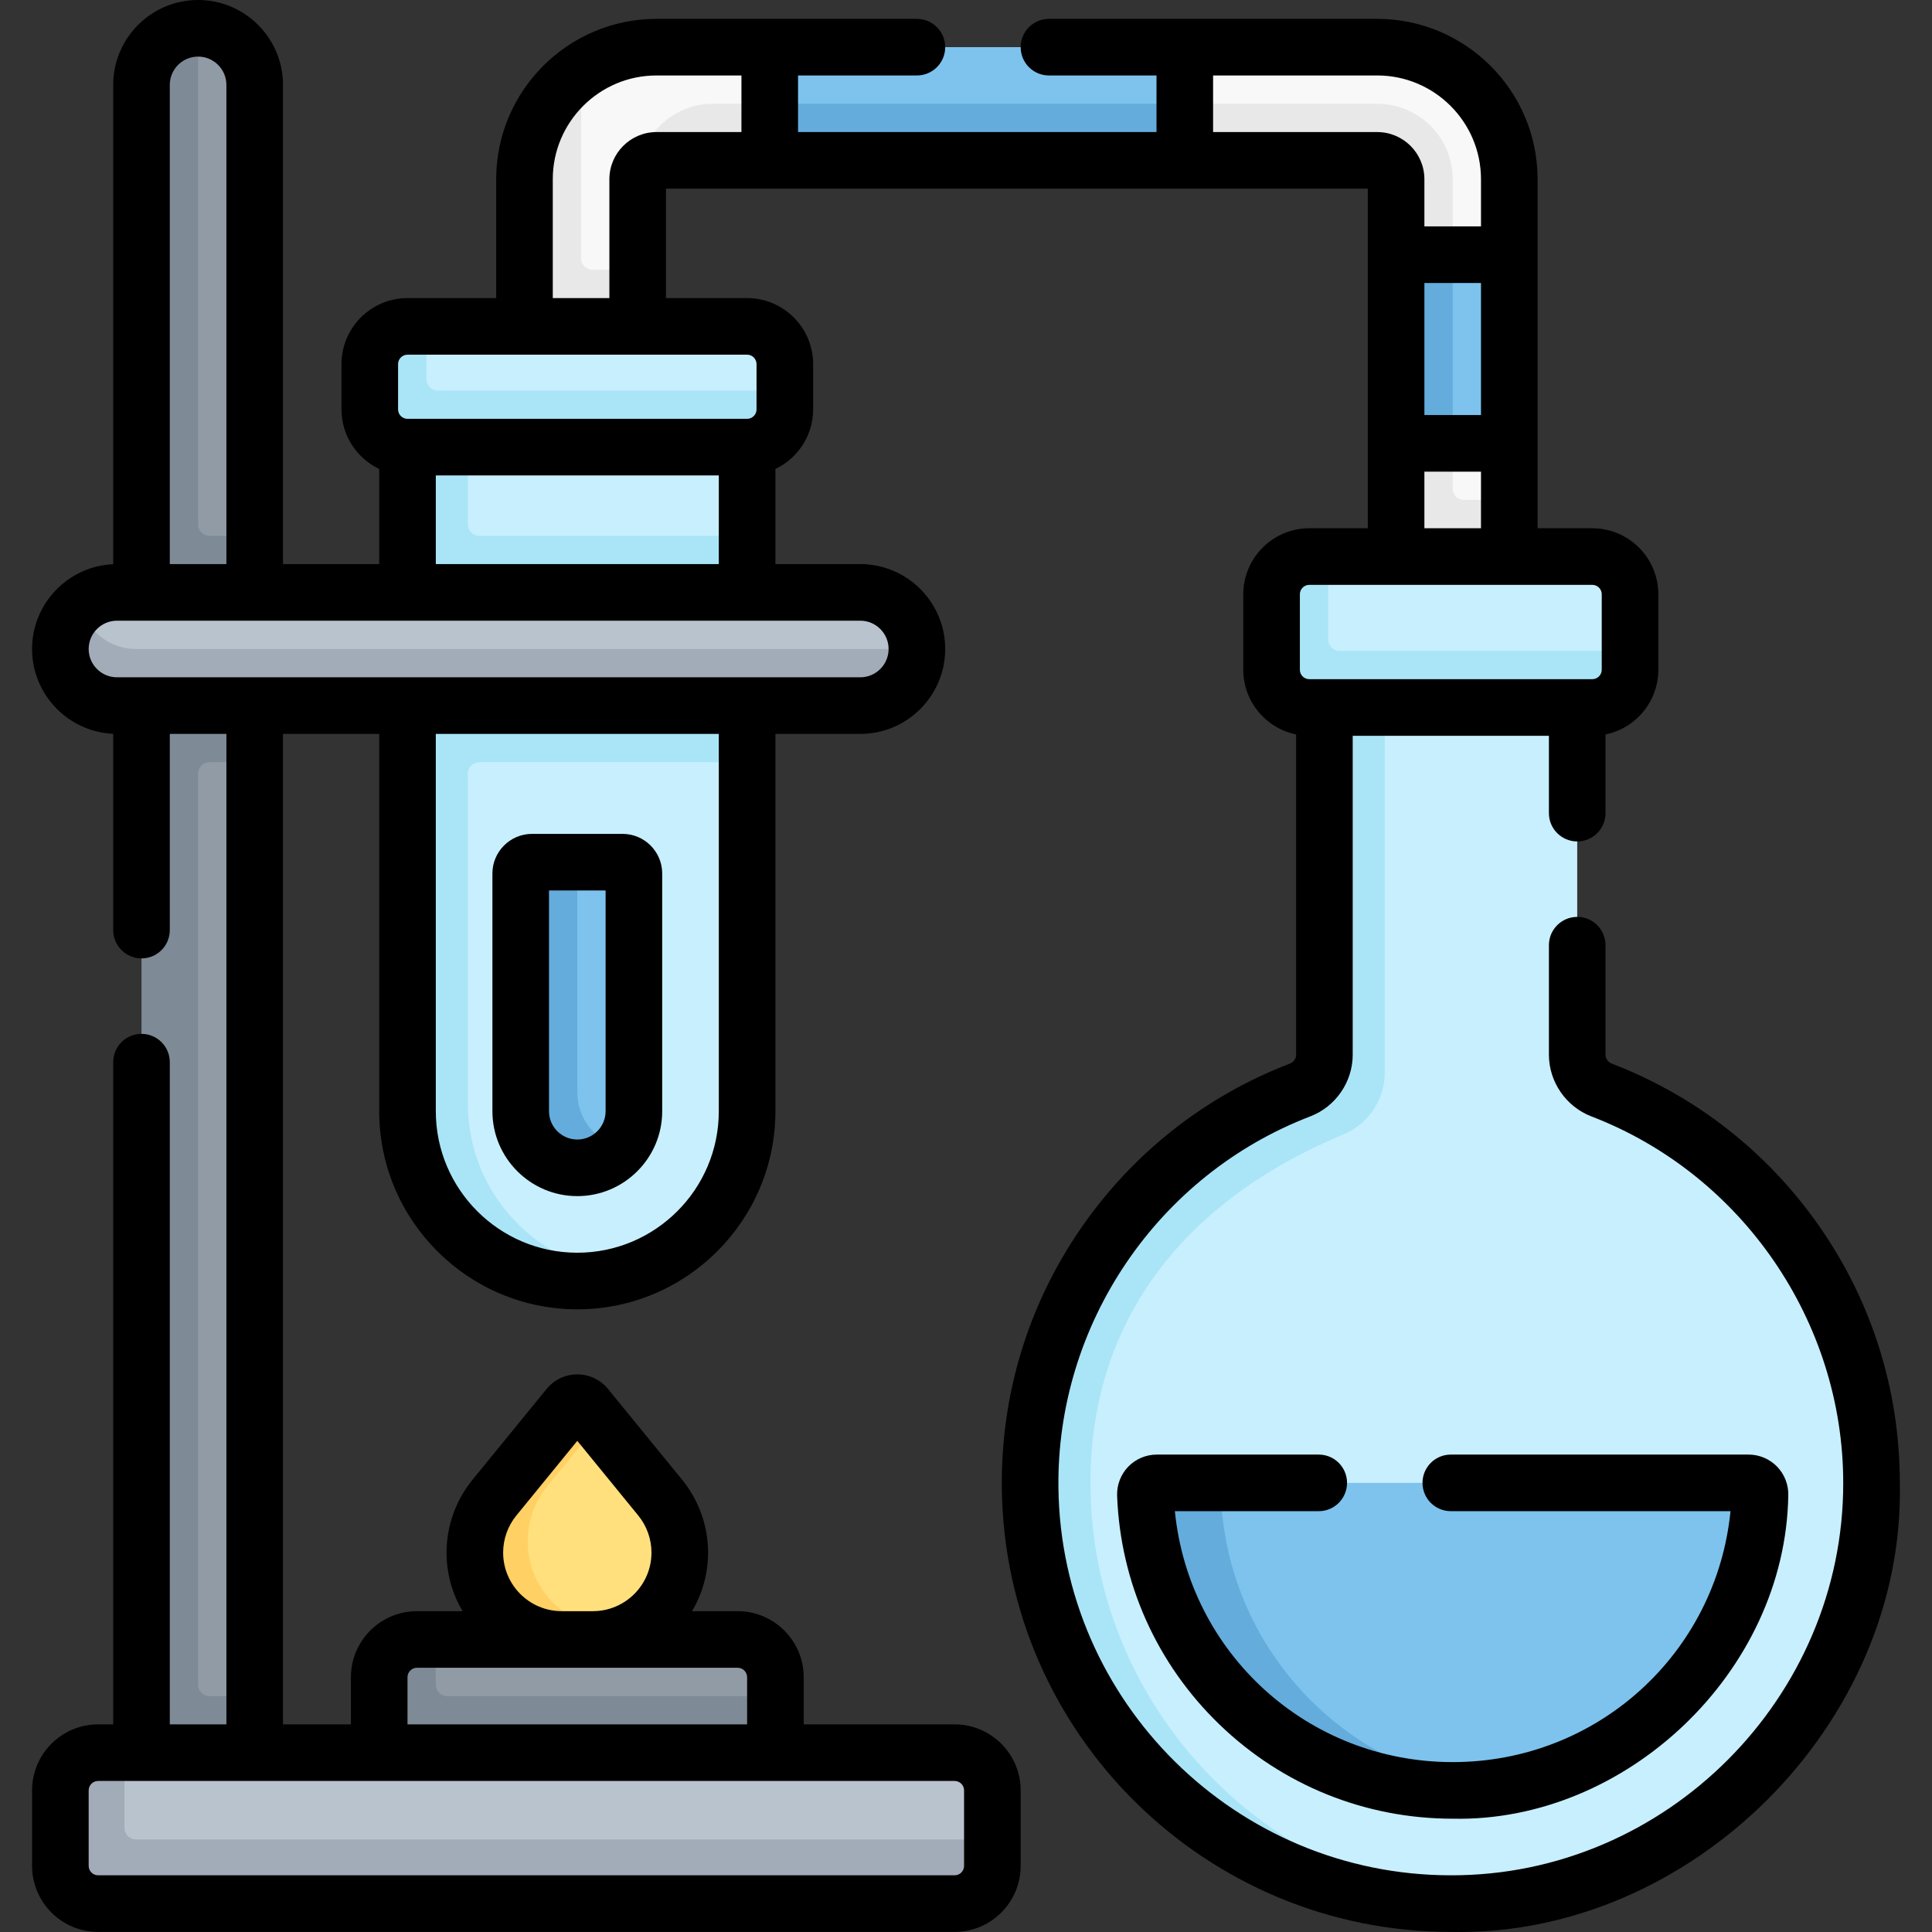 <svg id="Capa_1" enable-background="new 0 0 512.027 512.027" height="512" viewBox="0 0 512.027 512.027" width="512" xmlns="http://www.w3.org/2000/svg"><rect x="0" y="0" width="512.027" height="512.027" fill="#333333" stroke="none"/><g><g><g><path d="m203 40.5h-29c-2.757 0-5 4.241-5 6.997v24.003l-1 14h-28v-37c0-11.866 4.939-23.374 13.997-29.707 5.674-3.966 12.57-6.293 20.003-6.293h30l2 8.202-2 6.798z" fill="#f9f8f9"/><path d="m400 117.5v15 14h-29v-28l14-1 7.107-2z" fill="#f9f8f9"/><path d="m385 129.5v-12l-7.5-2-7.5 2v30.777l15 1.223 15-1.223v-15.777h-12c-1.657 0-3-1.343-3-3z" fill="#e8e8e8"/><path d="m400 67.5v-20c0-19.299-15.701-35-35-35h-51l-1 7.011 1 7.989 1 14h51c2.757 0 5 2.243 5 5v20l14 1 7.617 1z" fill="#f9f8f9"/><path d="m314 12.5h-110v15l1 14h108l1-14z" fill="#7dc3ee"/><g fill="#e8e8e8"><path d="m154 68.5-.003-49.707c-9.058 6.333-14.997 16.841-14.997 28.707v39l15 2 15-2v-15h-12c-1.657 0-3-1.343-3-3z"/><path d="m189 27.5c-11.046 0-20 8.952-20 19.997 0-2.76 2.24-5.003 5-4.997h30l2-7.5-2-7.5z"/></g><path d="m385 67.5v-20c0-11.046-8.954-20-20-20h-51l-1 6.947 1 8.053h51c2.761 0 5 2.239 5 5v20l7.5 1z" fill="#e8e8e8"/><path d="m400 117.5v-50h-15l-14 1v48l14 1z" fill="#7dc3ee"/><g fill="#64acdc"><path d="m370 67.5h15v50h-15z"/><path d="m204 27.5h110v15h-110z"/></g></g><path d="m66.5 463.5h-28v-440c0-8.284 5.716-16 14-16 8.284 0 15 6.716 15 15v119.5l-3 30.532 3 29.468v247.5z" fill="#909ba6"/><path d="m153 338.5c-24.853 0-44-19.147-44-44v-175l15-1 32.34-2 41.66 2v23.5l-2 31.731 2 28.269v92.5c0 20.141-13.232 37.191-31.476 42.932-4.269 1.344-8.812 1.068-13.524 1.068z" fill="#c8effe"/><path d="m198 202v-60h-71c-1.657 0-3-1.343-3-3v-21.5l-8.277-1-7.723 1v177c0 24.853 20.147 45 45 45 4.712 0 9.255-.724 13.524-2.068-23.7-1.286-42.524-20.911-42.524-44.932v-87.5c0-1.657 1.343-3 3-3z" fill="#a9e5f7"/><path d="m154 308.5c-8.284 0-15-6.716-15-15v-61c0-1.657 1.343-3 3-3l11-1h12c1.657 0 3 1.343 3 3v63c0 3.644-1.301 6.984-3.461 9.583-2.752 3.309-10.539 4.417-10.539 4.417z" fill="#7dc3ee"/><path d="m153 289.5v-61h-12c-1.657 0-3 1.343-3 3v63c0 8.284 6.716 15 15 15 4.64 0 8.787-2.108 11.539-5.417-6.612-1.565-11.539-7.492-11.539-14.583z" fill="#64acdc"/><path d="m52.5 139v-131.5c-8.284 0-15 6.716-15 15v442l15.5 2 14.5-2v-15h-12c-1.657 0-3-1.343-3-3v-241.5c0-1.657 1.343-3 3-3h12v-60h-12c-1.657 0-3-1.343-3-3z" fill="#7e8b96"/><path d="m174.969 396.912-16.193-19.837-3.452-3.501c-1.2-1.47-3.448-1.47-4.648 0-4.308 5.277-14.106 18.424-18.293 23.553-3.356 4.111-4.468 8.098-4.468 13.404 0 12.717 8.236 23.585 20.954 23.585h8.263c4.132 0 8.009-.705 11.362-2.611 5.454-3.1 9.517-8.363 11.025-14.621.418-1.736.639-3.548.639-5.411 0-5.306-1.833-10.45-5.189-14.561z" fill="#ffe07d"/><path d="m168.494 431.506c-3.35 1.91-7.233 2.994-11.363 2.994h-8.26c-12.72 0-23.03-10.31-23.03-23.03 0-5.3 1.84-10.45 5.19-14.56 4.19-5.13 15.34-18.79 19.65-24.06 1.2-1.47 3.44-1.47 4.64 0l3.456 4.225c-4.92 6.03-10.916 13.375-13.746 16.835-3.35 4.11-5.19 9.26-5.19 14.56 0 12.72 10.31 23.03 23.03 23.03z" fill="#ffd064"/><path d="m418 279.532v-92.032l-24.234-2-26.766 2-14 2v92.035c0 4.143-3.559 7.847-7.427 9.331-42.252 16.21-70.565 55.389-70.565 103.481 0 51.547 49.451 110.767 110.644 110.148 2.307-.023 4.599-.121 6.87-.282 57.837-4.112 103.478-52.33 103.478-111.213 0-47.496-29.699-88.053-71.539-104.121-3.88-1.49-6.461-5.19-6.461-9.347z" fill="#c8effe"/><path d="m289.008 394.346c-.547-46.314 27.15-77.119 66.941-93.656 6.656-2.766 11.051-9.194 11.051-16.402v-96.788l-7.34-2-8.66 2v92.035c0 4.154-2.577 7.853-6.455 9.342-42.238 16.218-72.104 57.392-71.537 105.47.722 61.192 51.451 110.767 112.644 110.148 2.309-.023 4.597-.121 6.87-.282-57.029-4.106-102.828-51.746-103.514-109.867z" fill="#a9e5f7"/><path d="m422 186.5h-75c-5.523 0-9-3.477-9-9v-20c0-5.523 3.477-9 9-9l5-1h70c5.523 0 10 4.477 10 10v15l-1 5c0 5.523-3.477 9-9 9z" fill="#c8effe"/><path d="m352 169.5v-22h-5c-5.523 0-10 4.477-10 10v20c0 5.523 4.477 10 10 10h75c5.523 0 10-4.477 10-10v-5h-77c-1.657 0-3-1.343-3-3z" fill="#a9e5f7"/><path d="m307.564 394c-1.708 0-2.004.424-2.004 2.132 0 36.23 35.478 77.368 79.441 77.368 3.386 0 6.724.793 10.002.392 39.278-4.806 69.92-37.556 71.439-77.76.064-1.707-1.297-3.132-3.004-3.132h-139.938z" fill="#7dc3ee"/><path d="m323.5 393h-16.937c-1.708 0-3.069 1.425-3.004 3.132 1.646 43.56 37.479 78.368 81.441 78.368 3.389 0 6.722-.206 10.002-.608-40.291-4.932-71.502-39.268-71.502-80.892z" fill="#64acdc"/><path d="m227 186h-196c-11.277 0-14-14-14-14 0-4.64 1.107-8.788 4.416-11.54 2.599-2.16 5.94-3.46 9.584-3.46h197c8.284 0 15 6.716 15 15 0 8.284-7.716 14-16 14z" fill="#b9c3cd"/><path d="m36 172c-7.091 0-13.017-4.925-14.582-11.538-3.309 2.752-5.418 6.898-5.418 11.538 0 8.284 6.716 15 15 15h197c8.284 0 15-6.716 15-15z" fill="#a2abb8"/><path d="m195.5 434.5h-80l-4 1c-5.523 0-10 4.477-10 10l1 17h101l2-13v-5c0-5.523-4.477-10-10-10z" fill="#909ba6"/><path d="m115.5 446.5v-12h-5c-5.523 0-10 4.477-10 10v20l50.769 2 54.231-2v-15h-87c-1.657 0-3-1.343-3-3z" fill="#7e8b96"/><path d="m197 117.5h-88c-5.523 0-10-4.477-10-10v-10c0-5.523 4.477-10 10-10l4-1h85c5.523 0 10 4.477 10 10v7l-1 4c0 5.523-4.477 10-10 10z" fill="#c8effe"/><path d="m113 100.5v-14h-5c-5.523 0-10 4.477-10 10v12c0 5.523 4.477 10 10 10h90c5.523 0 10-4.477 10-10v-5h-92c-1.657 0-3-1.343-3-3z" fill="#a9e5f7"/><path d="m252 503.5h-225c-5.523 0-10-4.477-10-10v-18c0-5.523 4.477-10 10-10l6-1h220c5.523 0 10 4.477 10 10v13l-1 6c0 5.523-4.477 10-10 10z" fill="#b9c3cd"/><path d="m36 487.5c-1.657 0-3-1.343-3-3v-20h-7c-5.523 0-10 4.477-10 10v20c0 5.523 4.477 10 10 10h227c5.523 0 10-4.477 10-10v-7z" fill="#a2abb8"/></g><g><path d="m153 317c12.407 0 22.5-10.093 22.5-22.5v-63c0-5.79-4.71-10.5-10.5-10.5h-24c-5.79 0-10.5 4.71-10.5 10.5v63c0 12.407 10.093 22.5 22.5 22.5zm-7.5-81h15v58.5c0 4.136-3.364 7.5-7.5 7.5s-7.5-3.364-7.5-7.5z"/><path d="m482.066 324.854c-13.701-19.58-32.69-34.441-54.915-42.976-1.003-.385-1.65-1.306-1.65-2.345v-29.033c0-4.142-3.357-7.5-7.5-7.5s-7.5 3.358-7.5 7.5v29.032c0 7.188 4.529 13.758 11.272 16.348 39.912 15.328 66.727 54.357 66.727 97.12.087 56.796-46.866 104.124-103.992 104-56.771-.005-103.329-45.873-104.001-102.742-.511-43.336 26.314-82.875 66.753-98.39 6.723-2.579 11.24-9.143 11.24-16.333v-84.535h52v20.5c0 4.142 3.357 7.5 7.5 7.5s7.5-3.358 7.5-7.5v-20.853c7.978-1.626 14-8.696 14-17.147v-20c0-9.649-7.851-17.5-17.5-17.5h-14.5v-92.5c0-23.435-19.065-42.5-42.5-42.5h-87c-4.143 0-7.5 3.358-7.5 7.5s3.357 7.5 7.5 7.5h28.5v15h-95v-15h31.5c4.142 0 7.5-3.358 7.5-7.5s-3.358-7.5-7.5-7.5h-69c-23.435 0-42.5 19.065-42.5 42.5v31.5h-23.5c-9.649 0-17.5 7.851-17.5 17.5v12c0 6.963 4.098 12.972 10 15.787v25.213h-25.5v-127c0-12.407-10.093-22.5-22.5-22.5s-22.5 10.093-22.5 22.5v127.025c-11.944.526-21.5 10.404-21.5 22.475s9.556 21.949 21.5 22.475v52.025c0 4.142 3.358 7.5 7.5 7.5s7.5-3.358 7.5-7.5v-52h15v262.5h-15v-175.5c0-4.142-3.358-7.5-7.5-7.5s-7.5 3.358-7.5 7.5v175.5h-4c-9.649 0-17.5 7.851-17.5 17.5v20c0 9.649 7.851 17.5 17.5 17.5h227c9.649 0 17.5-7.851 17.5-17.5v-20c0-9.649-7.851-17.5-17.5-17.5h-40v-12.5c0-9.649-7.851-17.5-17.5-17.5h-12.1c2.701-4.552 4.258-9.86 4.258-15.526 0-7.015-2.443-13.871-6.878-19.304l-19.646-24.067c-2.003-2.452-4.967-3.858-8.133-3.858s-6.13 1.406-8.134 3.86l-19.645 24.065c-4.436 5.434-6.878 12.29-6.878 19.305 0 5.667 1.557 10.974 4.258 15.526h-12.102c-9.649 0-17.5 7.851-17.5 17.5v12.499h-18v-262.5h25.5v100c0 28.949 23.551 52.5 52.5 52.5s52.5-23.551 52.5-52.5v-100h22.5c12.407 0 22.5-10.093 22.5-22.5s-10.093-22.5-22.5-22.5h-22.5v-25.213c5.902-2.816 10-8.824 10-15.787v-12c0-9.649-7.851-17.5-17.5-17.5h-21.5v-29h186v90h-15.5c-9.649 0-17.5 7.851-17.5 17.5v20c0 8.451 6.022 15.521 14 17.147v84.887c0 1.039-.633 1.953-1.613 2.329-22.457 8.616-41.588 23.666-55.322 43.522-14.068 20.339-21.349 44.216-21.056 69.049.768 65.079 54.034 117.566 118.997 117.566 63.363 1.437 120.431-54.958 118.994-119 0-24.542-7.412-48.107-21.434-68.146zm-226.566 149.646v20c0 1.378-1.122 2.5-2.5 2.5h-227c-1.378 0-2.5-1.122-2.5-2.5v-20c0-1.378 1.122-2.5 2.5-2.5h227c1.379 0 2.5 1.122 2.5 2.5zm-118.659-72.845 16.159-19.796 16.159 19.795c2.256 2.763 3.499 6.25 3.499 9.818 0 8.561-6.965 15.526-15.526 15.526h-8.263c-8.561 0-15.526-6.965-15.526-15.526-.001-3.567 1.242-7.054 3.498-9.817zm-28.841 42.845c0-1.378 1.122-2.5 2.5-2.5 24.469-.009 60.353-.007 85 0 1.378 0 2.5 1.122 2.5 2.5v12.5h-90zm269.5-369.5h15v35h-15zm-325-60c4.136 0 7.5 3.364 7.5 7.5v127h-15v-127c0-4.136 3.364-7.5 7.5-7.5zm138 279.5c0 20.678-16.822 37.5-37.5 37.5s-37.5-16.822-37.5-37.5v-100h75zm45-122.5c0 4.136-3.364 7.5-7.5 7.5h-197c-4.136 0-7.5-3.364-7.5-7.5s3.364-7.5 7.5-7.5h197c4.136 0 7.5 3.364 7.5 7.5zm-120-22.5v-23.5h75v23.5zm85-53v12c0 1.378-1.122 2.5-2.5 2.5h-90c-1.378 0-2.5-1.122-2.5-2.5v-12c0-1.378 1.122-2.5 2.5-2.5h90c1.379 0 2.5 1.122 2.5 2.5zm-26.5-61.5c-6.893 0-12.5 5.607-12.5 12.5v31.5h-15v-31.5c0-15.164 12.336-27.5 27.5-27.5h22.5v15zm147.5 0v-15h43.5c15.163 0 27.5 12.336 27.5 27.5v12.5h-15v-12.5c0-6.893-5.607-12.5-12.5-12.5zm56 90h15v15h-15zm-33 32.5c0-1.378 1.121-2.5 2.5-2.5h75c1.379 0 2.5 1.122 2.5 2.5v20c0 1.378-1.121 2.5-2.5 2.5h-75c-1.379 0-2.5-1.122-2.5-2.5z"/><path d="m357 393c0-4.142-3.357-7.5-7.5-7.5h-42.937c-2.838 0-5.595 1.173-7.564 3.218-1.973 2.049-3.042 4.854-2.936 7.697.872 23.051 10.51 44.584 27.139 60.633 16.674 16.09 38.62 24.952 61.798 24.952 45.928 1.002 88.142-38.875 88.937-85.585.106-2.843-.963-5.648-2.936-7.697-1.97-2.045-4.727-3.218-7.564-3.218h-78.937c-4.143 0-7.5 3.358-7.5 7.5s3.357 7.5 7.5 7.5h74.128c-3.746 37.65-35.236 66.5-73.628 66.5s-69.882-28.85-73.628-66.5h38.128c4.143 0 7.5-3.358 7.5-7.5z"/></g></g></svg>